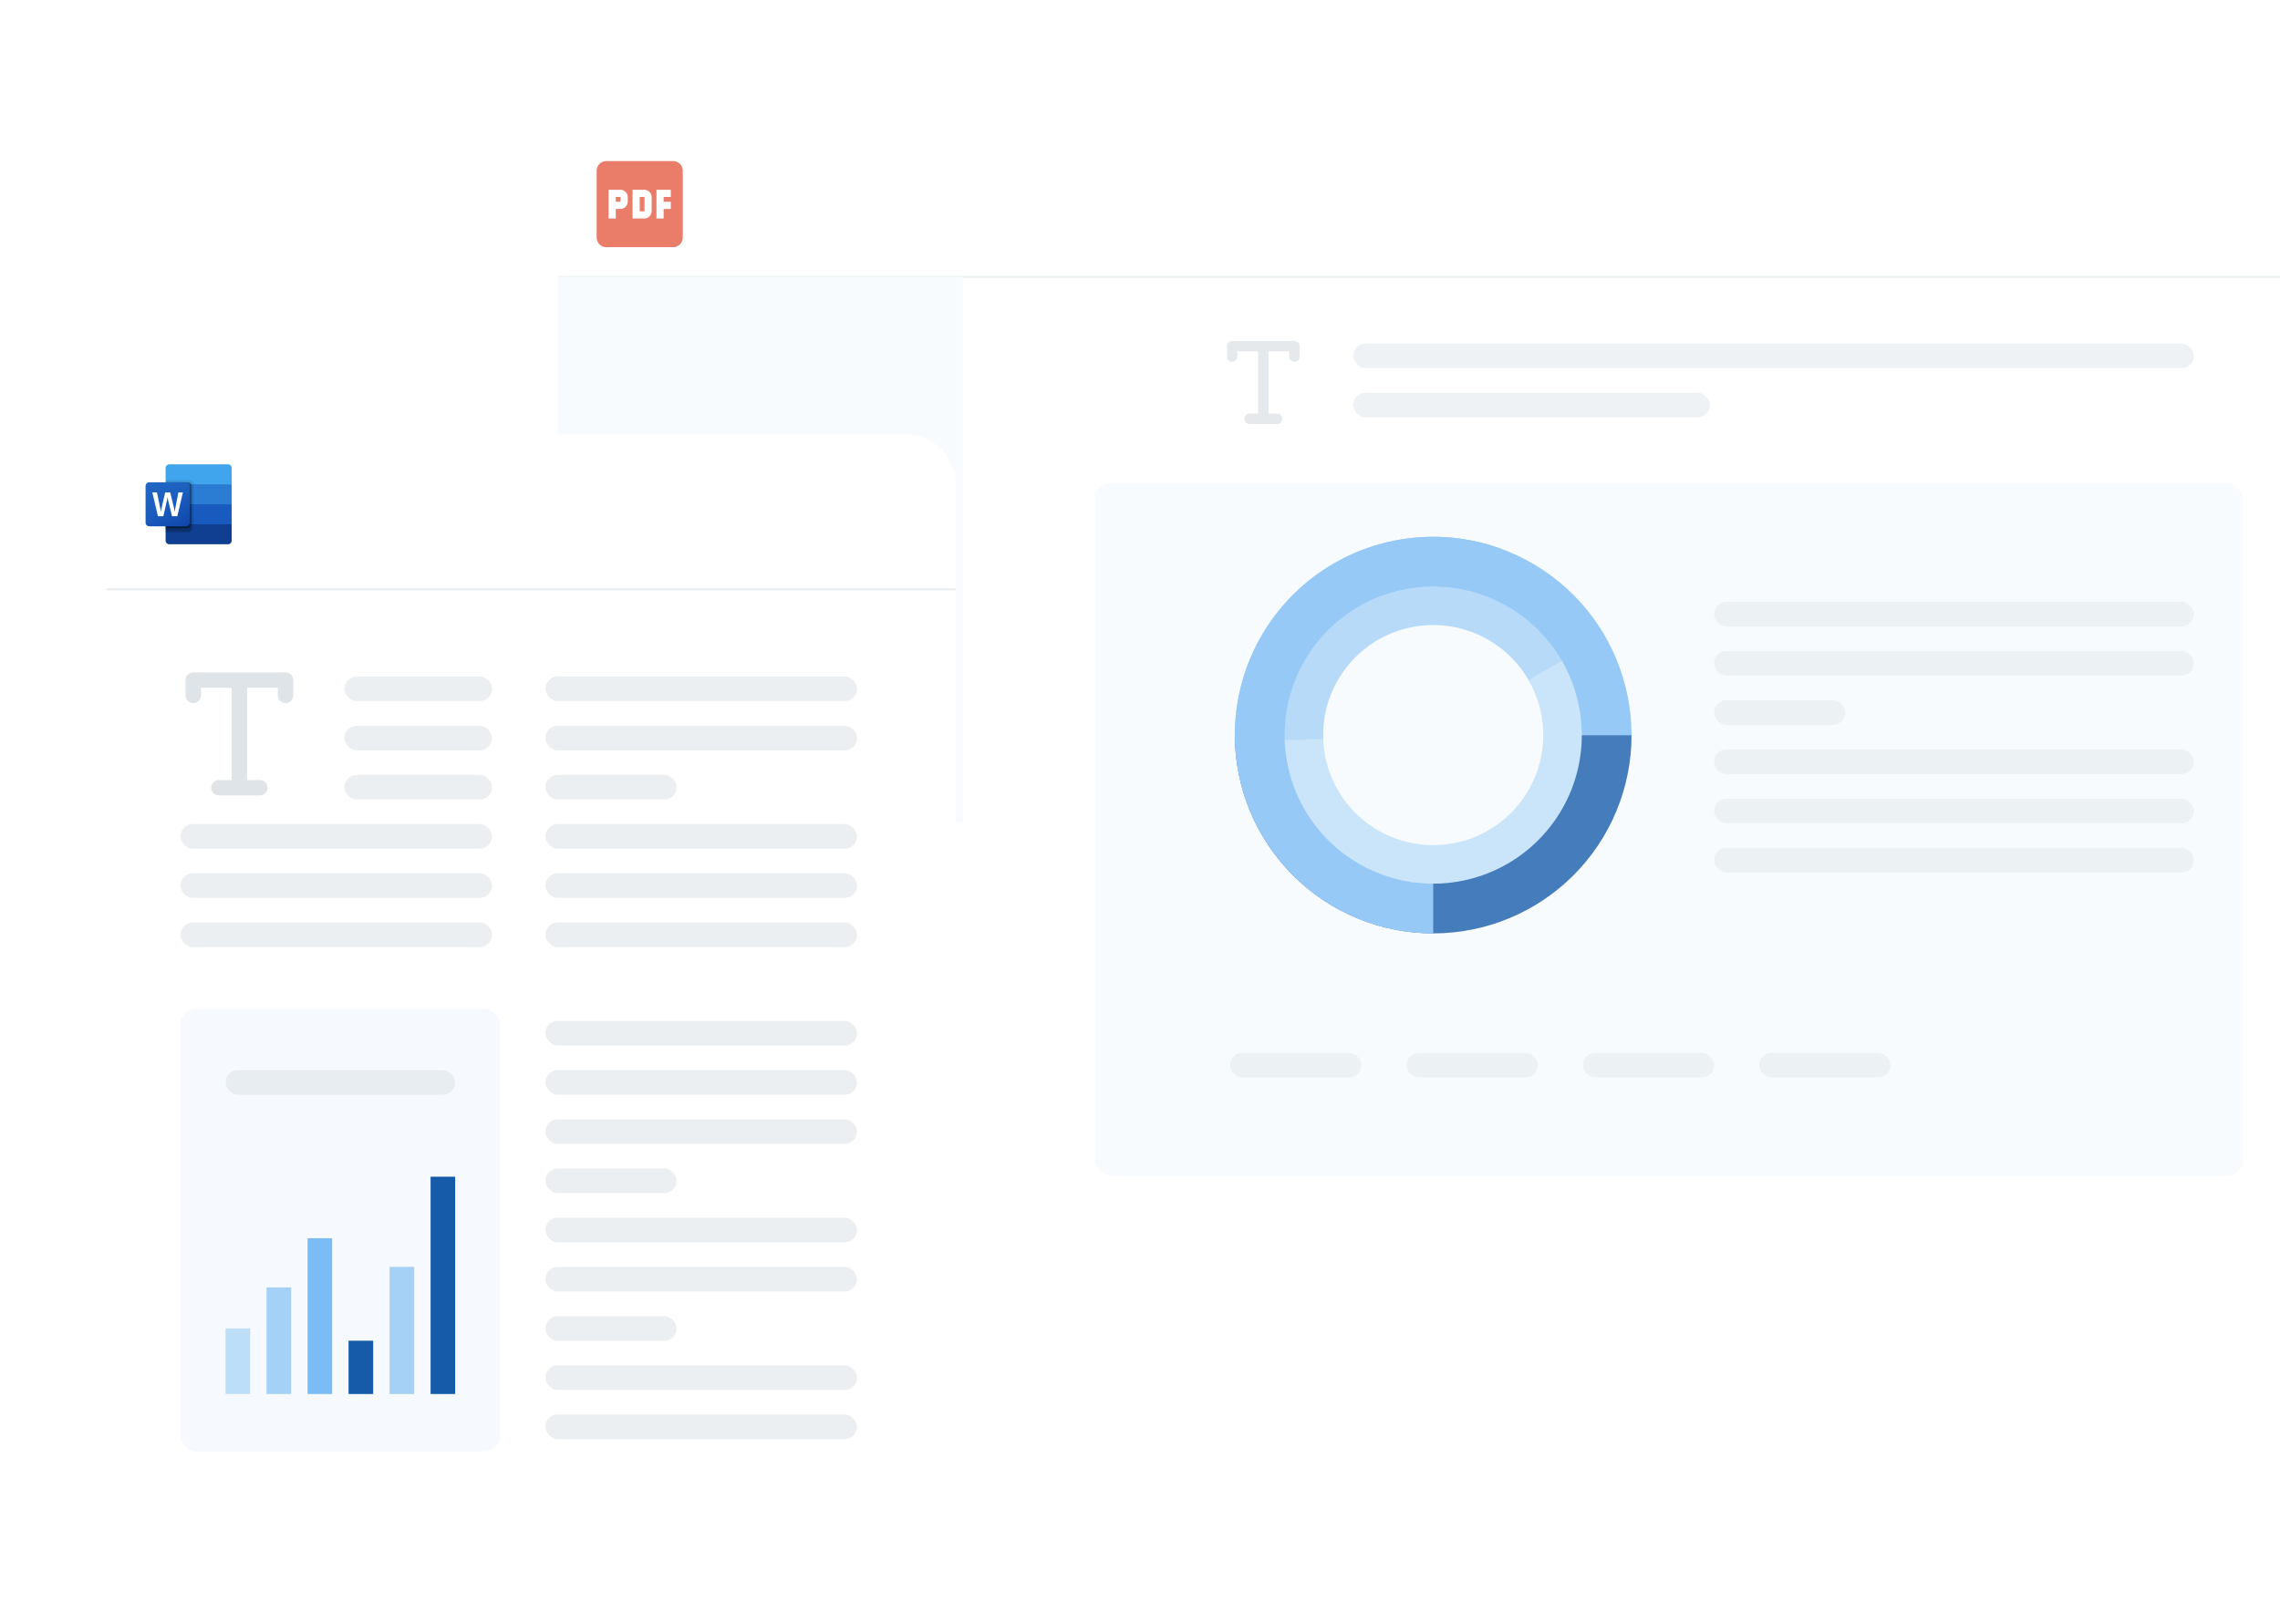 <svg width="556" height="396" viewBox="0 0 556 396" fill="none" xmlns="http://www.w3.org/2000/svg">
<g clip-path="url(#clip0_6562_7993)">
<g opacity="0.8" filter="url(#filter0_d_6562_7993)">
<g clip-path="url(#clip1_6562_7993)">
<rect x="136" y="26" width="429" height="275" rx="11.366" fill="white"/>
<line x1="136" y1="63.75" x2="585" y2="63.75" stroke="#EAEEF1" stroke-width="0.5"/>
<rect x="135.809" y="63.724" width="99" height="133" fill="#F6FAFE"/>
<rect x="148.059" y="113.974" width="76.5" height="33.5" rx="2.75" fill="white" stroke="#EAEEF1" stroke-width="0.5"/>
<rect x="148.059" y="151.974" width="76.5" height="33.5" rx="2.75" fill="white" stroke="#EAEEF1" stroke-width="0.5"/>
<rect x="267" y="114" width="280" height="169" rx="4" fill="#F6FAFE"/>
<rect x="418" y="143" width="117" height="6" rx="3" fill="#DEE4E7" fill-opacity="0.6"/>
<rect x="418" y="155" width="117" height="6" rx="3" fill="#DEE4E7" fill-opacity="0.6"/>
<rect x="418" y="167" width="32" height="6" rx="3" fill="#DEE4E7" fill-opacity="0.6"/>
<rect x="418" y="179" width="117" height="6" rx="3" fill="#DEE4E7" fill-opacity="0.6"/>
<rect x="418" y="191" width="117" height="6" rx="3" fill="#DEE4E7" fill-opacity="0.6"/>
<rect x="418" y="203" width="117" height="6" rx="3" fill="#DEE4E7" fill-opacity="0.6"/>
<rect x="300" y="253" width="32" height="6" rx="3" fill="#DEE4E7" fill-opacity="0.6"/>
<rect x="343" y="253" width="32" height="6" rx="3" fill="#DEE4E7" fill-opacity="0.6"/>
<rect x="386" y="253" width="32" height="6" rx="3" fill="#DEE4E7" fill-opacity="0.6"/>
<rect x="429" y="253" width="32" height="6" rx="3" fill="#DEE4E7" fill-opacity="0.6"/>
<path d="M397.868 175.501C397.868 188.328 392.772 200.631 383.701 209.701C374.631 218.772 362.329 223.868 349.501 223.868C336.673 223.868 324.371 218.772 315.3 209.701C306.23 200.631 301.134 188.328 301.134 175.501L313.422 175.501C313.422 185.069 317.223 194.246 323.989 201.012C330.755 207.778 339.932 211.579 349.501 211.579C359.07 211.579 368.246 207.778 375.012 201.012C381.779 194.246 385.58 185.069 385.58 175.501H397.868Z" fill="#165BAA"/>
<path d="M349.501 223.868C342.434 223.868 335.453 222.319 329.049 219.331C322.646 216.343 316.974 211.988 312.434 206.572C307.895 201.157 304.597 194.812 302.773 187.985C300.949 181.158 300.643 174.014 301.877 167.056C303.111 160.097 305.854 153.494 309.914 147.71C313.975 141.927 319.253 137.103 325.378 133.578C331.503 130.054 338.326 127.915 345.367 127.311C352.408 126.707 359.495 127.653 366.131 130.083L361.888 141.67C356.945 139.86 351.666 139.155 346.422 139.605C341.177 140.055 336.095 141.649 331.533 144.274C326.97 146.899 323.039 150.492 320.014 154.801C316.99 159.109 314.946 164.027 314.027 169.21C313.108 174.393 313.336 179.714 314.695 184.8C316.053 189.885 318.51 194.611 321.891 198.645C325.273 202.679 329.497 205.923 334.267 208.148C339.037 210.374 344.237 211.528 349.501 211.528L349.501 223.868Z" fill="#7CBCF4"/>
<path d="M301.129 175.5C301.129 162.672 306.225 150.37 315.296 141.299C324.366 132.229 336.669 127.133 349.496 127.133C362.324 127.133 374.626 132.229 383.697 141.299C392.767 150.37 397.863 162.672 397.863 175.5L385.32 175.5C385.32 165.999 381.546 156.887 374.828 150.168C368.109 143.45 358.997 139.676 349.496 139.676C339.995 139.676 330.883 143.45 324.165 150.168C317.446 156.887 313.672 165.999 313.672 175.5L301.129 175.5Z" fill="#7CBCF4"/>
<path d="M313.341 177.84C312.805 169.556 315.13 161.338 319.926 154.562C324.723 147.787 331.702 142.863 339.694 140.616C347.686 138.369 356.207 138.934 363.832 142.218C371.457 145.501 377.724 151.303 381.584 158.653L373.264 163.022C370.405 157.578 365.764 153.28 360.116 150.849C354.468 148.417 348.157 147.998 342.237 149.662C336.318 151.327 331.149 154.973 327.596 159.992C324.043 165.011 322.321 171.097 322.718 177.233L313.341 177.84Z" fill="#A6D1F7"/>
<path d="M380.882 157.382C384.299 163.302 385.973 170.067 385.71 176.898C385.446 183.728 383.256 190.345 379.392 195.983C375.528 201.622 370.148 206.053 363.873 208.764C357.599 211.475 350.685 212.357 343.931 211.306L345.375 202.021C350.378 202.799 355.498 202.146 360.146 200.138C364.794 198.13 368.778 194.848 371.64 190.671C374.502 186.495 376.124 181.594 376.319 176.535C376.515 171.476 375.275 166.465 372.744 162.08L380.882 157.382Z" fill="#BDDEF9"/>
<path d="M344.781 211.428C336.275 210.311 328.441 206.212 322.674 199.861C316.906 193.509 313.579 185.318 313.285 176.744L322.677 176.421C322.895 182.772 325.359 188.839 329.63 193.543C333.902 198.248 339.705 201.284 346.005 202.111L344.781 211.428Z" fill="#BDDEF9"/>
<path d="M299.219 80.641C299.219 80.305 299.352 79.983 299.589 79.746C299.827 79.508 300.149 79.375 300.484 79.375H315.672C316.008 79.375 316.329 79.508 316.567 79.746C316.804 79.983 316.938 80.305 316.938 80.641V83.172C316.938 83.507 316.804 83.829 316.567 84.067C316.329 84.304 316.008 84.438 315.672 84.438C315.336 84.438 315.014 84.304 314.777 84.067C314.54 83.829 314.406 83.507 314.406 83.172V81.906H309.344V97.094H311.453C311.789 97.094 312.111 97.227 312.348 97.464C312.585 97.702 312.719 98.024 312.719 98.359C312.719 98.695 312.585 99.017 312.348 99.254C312.111 99.492 311.789 99.625 311.453 99.625H304.703C304.367 99.625 304.046 99.492 303.808 99.254C303.571 99.017 303.438 98.695 303.438 98.359C303.438 98.024 303.571 97.702 303.808 97.464C304.046 97.227 304.367 97.094 304.703 97.094H306.812V81.906H301.75V83.172C301.75 83.507 301.617 83.829 301.379 84.067C301.142 84.304 300.82 84.438 300.484 84.438C300.149 84.438 299.827 84.304 299.589 84.067C299.352 83.829 299.219 83.507 299.219 83.172V80.641Z" fill="#DEE4E7"/>
<rect x="330" y="80" width="205" height="6" rx="3" fill="#DEE4E7" fill-opacity="0.6"/>
<rect x="330" y="92" width="87" height="6" rx="3" fill="#DEE4E7" fill-opacity="0.6"/>
<path d="M164.167 35.5H147.833C146.55 35.5 145.5 36.55 145.5 37.833V54.167C145.5 55.45 146.55 56.5 147.833 56.5H164.167C165.45 56.5 166.5 55.45 166.5 54.167V37.833C166.5 36.55 165.45 35.5 164.167 35.5ZM153.083 45.417C153.083 46.35 152.267 47.167 151.333 47.167H150.167V49.5H148.417V42.5H151.333C152.267 42.5 153.083 43.317 153.083 44.25V45.417ZM158.917 47.75C158.917 48.683 158.1 49.5 157.167 49.5H154.25V42.5H157.167C158.1 42.5 158.917 43.317 158.917 44.25V47.75ZM163.583 44.25H161.833V45.417H163.583V47.167H161.833V49.5H160.083V42.5H163.583V44.25ZM156 44.25H157.167V47.75H156V44.25ZM150.167 44.25H151.333V45.417H150.167V44.25Z" fill="#E45C45"/>
</g>
</g>
<g filter="url(#filter1_d_6562_7993)">
<rect x="24" y="102" width="207" height="266" rx="11.366" fill="white"/>
<line x1="24" y1="139.75" x2="231" y2="139.75" stroke="#EAEEF1" stroke-width="0.5"/>
<rect x="82" y="161" width="36" height="6" rx="3" fill="#DEE4E7" fill-opacity="0.6"/>
<rect x="82" y="173" width="36" height="6" rx="3" fill="#DEE4E7" fill-opacity="0.6"/>
<rect x="82" y="185" width="36" height="6" rx="3" fill="#DEE4E7" fill-opacity="0.6"/>
<rect x="131" y="161" width="76" height="6" rx="3" fill="#DEE4E7" fill-opacity="0.6"/>
<rect x="131" y="173" width="76" height="6" rx="3" fill="#DEE4E7" fill-opacity="0.6"/>
<rect x="131" y="185" width="32" height="6" rx="3" fill="#DEE4E7" fill-opacity="0.6"/>
<rect x="131" y="197" width="76" height="6" rx="3" fill="#DEE4E7" fill-opacity="0.6"/>
<rect x="131" y="209" width="76" height="6" rx="3" fill="#DEE4E7" fill-opacity="0.6"/>
<rect x="131" y="221" width="76" height="6" rx="3" fill="#DEE4E7" fill-opacity="0.6"/>
<rect x="42" y="197" width="76" height="6" rx="3" fill="#DEE4E7" fill-opacity="0.6"/>
<rect x="42" y="209" width="76" height="6" rx="3" fill="#DEE4E7" fill-opacity="0.6"/>
<rect x="42" y="221" width="76" height="6" rx="3" fill="#DEE4E7" fill-opacity="0.6"/>
<rect x="131" y="245" width="76" height="6" rx="3" fill="#DEE4E7" fill-opacity="0.6"/>
<rect x="131" y="257" width="76" height="6" rx="3" fill="#DEE4E7" fill-opacity="0.6"/>
<rect x="131" y="269" width="76" height="6" rx="3" fill="#DEE4E7" fill-opacity="0.6"/>
<rect x="131" y="281" width="32" height="6" rx="3" fill="#DEE4E7" fill-opacity="0.6"/>
<rect x="131" y="293" width="76" height="6" rx="3" fill="#DEE4E7" fill-opacity="0.6"/>
<rect x="131" y="305" width="76" height="6" rx="3" fill="#DEE4E7" fill-opacity="0.6"/>
<rect x="131" y="317" width="32" height="6" rx="3" fill="#DEE4E7" fill-opacity="0.6"/>
<rect x="131" y="329" width="76" height="6" rx="3" fill="#DEE4E7" fill-opacity="0.6"/>
<rect x="131" y="341" width="76" height="6" rx="3" fill="#DEE4E7" fill-opacity="0.6"/>
<rect x="42" y="242" width="78" height="108" rx="4" fill="#F6FAFE"/>
<rect x="53" y="257" width="56" height="6" rx="3" fill="#DEE4E7" fill-opacity="0.6"/>
<rect x="53" y="320" width="6" height="16" fill="#BDDEF9"/>
<rect x="63" y="310" width="6" height="26" fill="#A6D1F7"/>
<rect x="73" y="298" width="6" height="38" fill="#7CBCF4"/>
<rect x="83" y="323" width="6" height="13" fill="#165BAA"/>
<rect x="93" y="305" width="6" height="31" fill="#A6D1F7"/>
<rect x="103" y="283" width="6" height="53" fill="#165BAA"/>
<path d="M43.25 161.875C43.25 161.378 43.447 160.901 43.799 160.549C44.151 160.198 44.628 160 45.125 160H67.625C68.122 160 68.599 160.198 68.951 160.549C69.302 160.901 69.5 161.378 69.5 161.875V165.625C69.5 166.122 69.302 166.599 68.951 166.951C68.599 167.302 68.122 167.5 67.625 167.5C67.128 167.5 66.651 167.302 66.299 166.951C65.948 166.599 65.75 166.122 65.75 165.625V163.75H58.25V186.25H61.375C61.872 186.25 62.349 186.448 62.701 186.799C63.053 187.151 63.25 187.628 63.25 188.125C63.25 188.622 63.053 189.099 62.701 189.451C62.349 189.802 61.872 190 61.375 190H51.375C50.878 190 50.401 189.802 50.049 189.451C49.697 189.099 49.5 188.622 49.5 188.125C49.5 187.628 49.697 187.151 50.049 186.799C50.401 186.448 50.878 186.25 51.375 186.25H54.5V163.75H47V165.625C47 166.122 46.803 166.599 46.451 166.951C46.099 167.302 45.622 167.5 45.125 167.5C44.628 167.5 44.151 167.302 43.799 166.951C43.447 166.599 43.25 166.122 43.25 165.625V161.875Z" fill="#DEE4E7"/>
<path d="M53.604 109.25H39.279C39.161 109.25 39.045 109.273 38.936 109.317C38.828 109.362 38.729 109.428 38.646 109.511C38.563 109.594 38.497 109.692 38.452 109.801C38.407 109.909 38.384 110.026 38.384 110.143V114.125L46.685 116.563L54.5 114.125V110.143C54.5 110.026 54.477 109.909 54.432 109.801C54.387 109.692 54.321 109.594 54.238 109.511C54.154 109.428 54.056 109.362 53.947 109.317C53.838 109.272 53.722 109.25 53.604 109.25Z" fill="#41A5EE"/>
<path d="M54.5 114.125H38.384V119L46.685 120.463L54.5 119V114.125Z" fill="#2B7CD3"/>
<path d="M38.384 119V123.875L46.197 124.85L54.5 123.875V119H38.384Z" fill="#185ABD"/>
<path d="M39.279 128.75H53.603C53.721 128.75 53.838 128.728 53.946 128.683C54.055 128.638 54.154 128.573 54.237 128.49C54.321 128.407 54.387 128.308 54.432 128.199C54.477 128.091 54.5 127.974 54.5 127.857V123.875H38.384V127.857C38.384 127.974 38.407 128.091 38.452 128.199C38.497 128.308 38.563 128.406 38.646 128.489C38.729 128.572 38.828 128.638 38.936 128.683C39.045 128.727 39.161 128.75 39.279 128.75Z" fill="#103F91"/>
<path opacity="0.1" d="M44.325 113.15H38.384V125.338H44.325C44.562 125.337 44.789 125.242 44.956 125.075C45.124 124.908 45.219 124.681 45.221 124.445V114.044C45.219 113.807 45.124 113.58 44.956 113.413C44.789 113.246 44.562 113.152 44.325 113.15Z" fill="black"/>
<path opacity="0.2" d="M43.837 113.638H38.384V125.825H43.837C44.074 125.824 44.3 125.73 44.468 125.562C44.636 125.395 44.731 125.169 44.733 124.932V114.531C44.731 114.294 44.636 114.068 44.468 113.9C44.3 113.733 44.074 113.639 43.837 113.638Z" fill="black"/>
<path opacity="0.2" d="M43.837 113.638H38.384V124.85H43.837C44.074 124.849 44.3 124.755 44.468 124.587C44.636 124.42 44.731 124.194 44.733 123.957V114.531C44.731 114.294 44.636 114.068 44.468 113.9C44.3 113.733 44.074 113.639 43.837 113.638Z" fill="black"/>
<path opacity="0.2" d="M43.349 113.638H38.384V124.85H43.349C43.586 124.849 43.812 124.755 43.98 124.587C44.148 124.42 44.242 124.194 44.244 123.957V114.531C44.242 114.294 44.148 114.068 43.98 113.9C43.812 113.733 43.586 113.639 43.349 113.638Z" fill="black"/>
<path d="M34.395 113.638H43.349C43.586 113.638 43.814 113.731 43.982 113.899C44.15 114.066 44.244 114.294 44.245 114.531V123.469C44.244 123.707 44.15 123.934 43.982 124.101C43.814 124.269 43.586 124.363 43.349 124.363H34.395C34.278 124.363 34.161 124.34 34.053 124.296C33.944 124.251 33.845 124.185 33.762 124.102C33.679 124.019 33.613 123.92 33.568 123.812C33.523 123.703 33.5 123.587 33.5 123.469V114.531C33.5 114.413 33.523 114.297 33.568 114.188C33.613 114.08 33.679 113.981 33.762 113.898C33.845 113.815 33.944 113.75 34.053 113.705C34.161 113.66 34.278 113.637 34.395 113.638Z" fill="url(#paint0_linear_6562_7993)"/>
<path d="M37.175 120.491C37.193 120.629 37.204 120.749 37.21 120.852H37.231C37.238 120.754 37.254 120.637 37.279 120.499C37.317 120.293 37.326 120.246 37.346 120.15L38.287 116.095H39.505L40.48 120.09C40.537 120.337 40.577 120.587 40.602 120.84H40.618C40.637 120.594 40.671 120.35 40.72 120.108L41.499 116.09H42.607L41.239 121.901H39.943L39.016 118.056C38.989 117.945 38.958 117.801 38.924 117.623C38.89 117.445 38.869 117.315 38.861 117.233H38.845C38.835 117.327 38.814 117.468 38.782 117.654C38.751 117.84 38.726 117.978 38.707 118.068L37.835 121.903H36.518L35.143 116.095H36.268L37.116 120.159C37.141 120.268 37.16 120.379 37.175 120.491Z" fill="white"/>
</g>
</g>
<defs>
<filter id="filter0_d_6562_7993" x="120.846" y="14.634" width="459.309" height="305.309" filterUnits="userSpaceOnUse" color-interpolation-filters="sRGB">
<feFlood flood-opacity="0" result="BackgroundImageFix"/>
<feColorMatrix in="SourceAlpha" type="matrix" values="0 0 0 0 0 0 0 0 0 0 0 0 0 0 0 0 0 0 127 0" result="hardAlpha"/>
<feOffset dy="3.789"/>
<feGaussianBlur stdDeviation="7.577"/>
<feComposite in2="hardAlpha" operator="out"/>
<feColorMatrix type="matrix" values="0 0 0 0 0.133 0 0 0 0 0.173 0 0 0 0 0.192 0 0 0 0.12 0"/>
<feBlend mode="normal" in2="BackgroundImageFix" result="effect1_dropShadow_6562_7993"/>
<feBlend mode="normal" in="SourceGraphic" in2="effect1_dropShadow_6562_7993" result="shape"/>
</filter>
<filter id="filter1_d_6562_7993" x="6" y="86" width="247" height="306" filterUnits="userSpaceOnUse" color-interpolation-filters="sRGB">
<feFlood flood-opacity="0" result="BackgroundImageFix"/>
<feColorMatrix in="SourceAlpha" type="matrix" values="0 0 0 0 0 0 0 0 0 0 0 0 0 0 0 0 0 0 127 0" result="hardAlpha"/>
<feOffset dx="2" dy="4"/>
<feGaussianBlur stdDeviation="10"/>
<feComposite in2="hardAlpha" operator="out"/>
<feColorMatrix type="matrix" values="0 0 0 0 0.133 0 0 0 0 0.173 0 0 0 0 0.192 0 0 0 0.14 0"/>
<feBlend mode="normal" in2="BackgroundImageFix" result="effect1_dropShadow_6562_7993"/>
<feBlend mode="normal" in="SourceGraphic" in2="effect1_dropShadow_6562_7993" result="shape"/>
</filter>
<linearGradient id="paint0_linear_6562_7993" x1="35.37" y1="112.936" x2="42.374" y2="125.065" gradientUnits="userSpaceOnUse">
<stop stop-color="#2368C4"/>
<stop offset="0.5" stop-color="#1A5DBE"/>
<stop offset="1" stop-color="#1146AC"/>
</linearGradient>
<clipPath id="clip0_6562_7993">
<rect width="556" height="396" fill="white"/>
</clipPath>
<clipPath id="clip1_6562_7993">
<rect x="136" y="26" width="429" height="275" rx="11.366" fill="white"/>
</clipPath>
</defs>
</svg>
